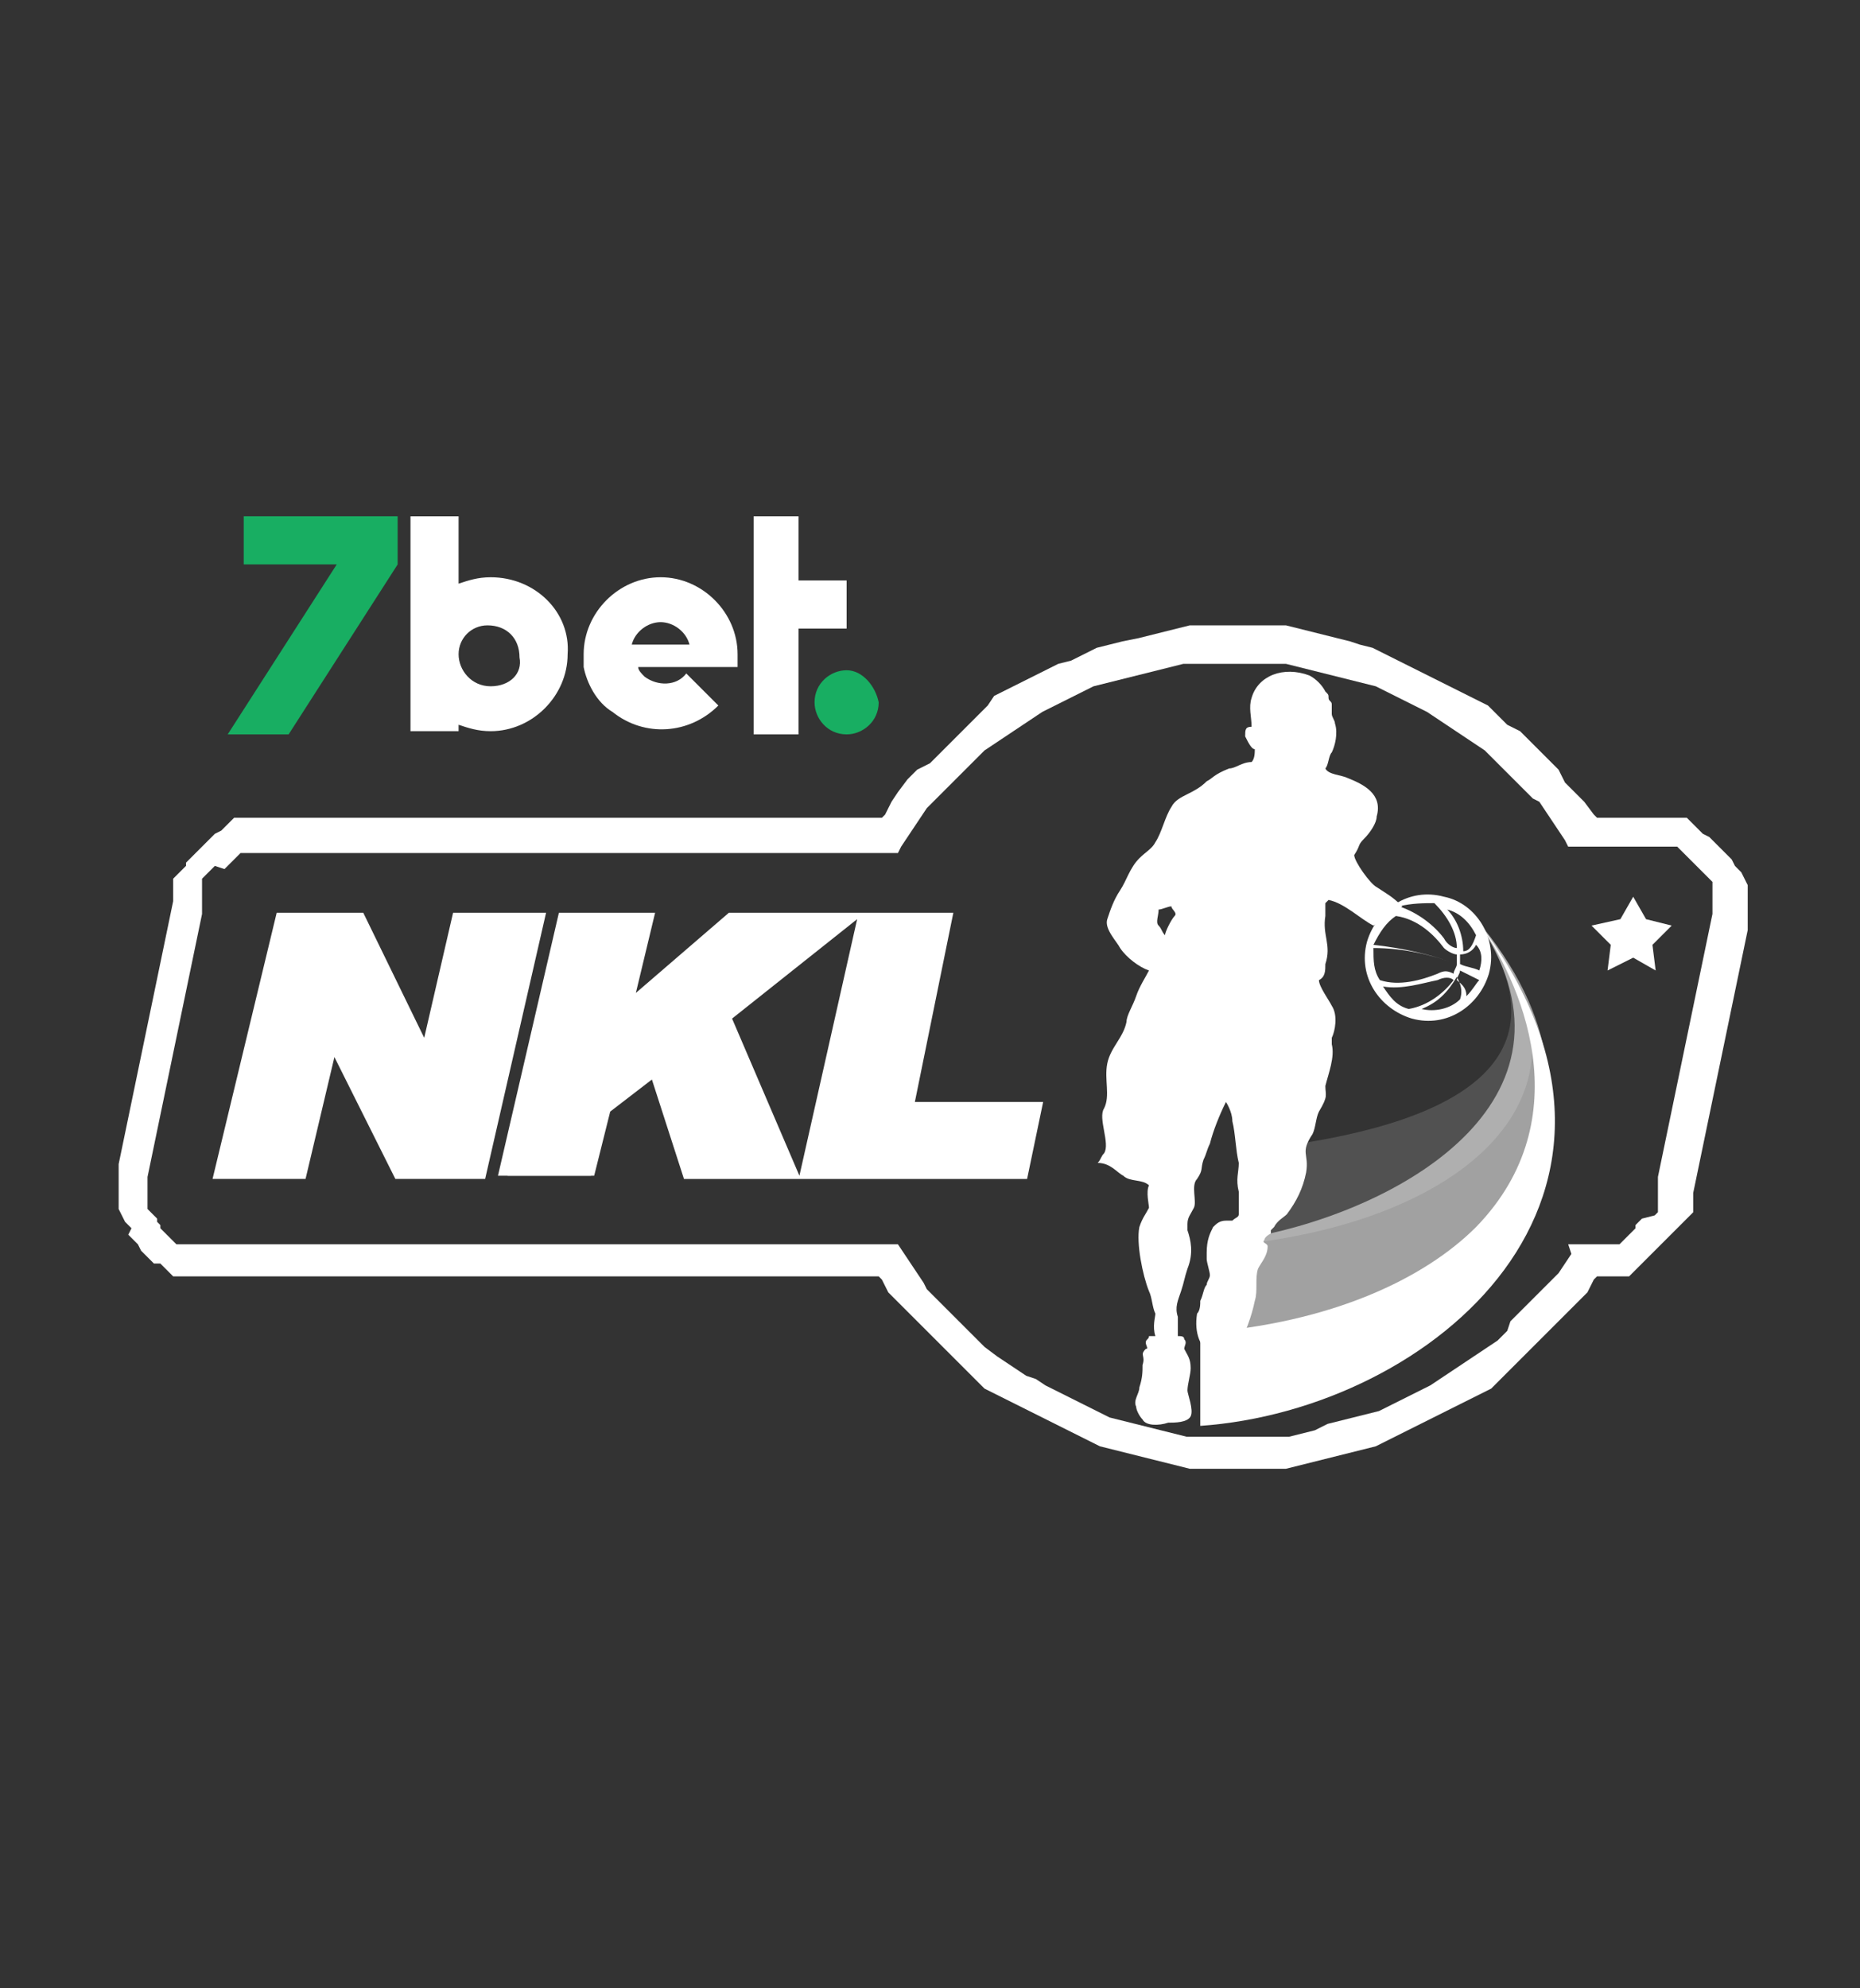 <?xml version="1.0" encoding="utf-8"?>
<!-- Generator: Adobe Illustrator 25.2.0, SVG Export Plug-In . SVG Version: 6.00 Build 0)  -->
<svg version="1.1" id="Layer_1" xmlns="http://www.w3.org/2000/svg" xmlns:xlink="http://www.w3.org/1999/xlink" x="0px" y="0px"
	 width="58px" height="62px" viewBox="0 0 58 62" style="enable-background:new 0 0 58 62;" xml:space="preserve">
<rect x="0" y="0" width="58" height="62" fill="#333333" stroke="none"/>
<style type="text/css">
	.st0{clip-path:url(#SVGID_2_);}
	.st1{fill:#FFFFFF;}
	.st2{fill:#0B0204;}
	.st3{fill:#EC1C29;}
	.st4{fill:#D6CFCC;}
	.st5{fill-rule:evenodd;clip-rule:evenodd;fill:#FFFFFF;}
	.st6{opacity:0.542;fill-rule:evenodd;clip-rule:evenodd;fill:#FFFFFF;enable-background:new    ;}
	.st7{opacity:0.152;fill-rule:evenodd;clip-rule:evenodd;fill:#FFFFFF;enable-background:new    ;}
	.st8{fill:#18AE62;}
	.st9{fill-rule:evenodd;clip-rule:evenodd;fill:#F9A417;}
	.st10{fill-rule:evenodd;clip-rule:evenodd;fill:#231F20;}
	.st11{fill-rule:evenodd;clip-rule:evenodd;fill:#FCFDFF;}
	.st12{fill:#231F20;}
	.st13{fill:#00AB76;}
</style>
<g>
	<path id="Stroke_5_" class="st5" d="M38.6,19.5l-0.5,0l-0.5,0l-0.5,0l-0.4,0.1l-0.4,0.1l-0.4,0.1l-0.4,0.1L35,20l-0.4,0.1l-0.4,0.1
		l-0.4,0.2l-0.4,0.2L33,20.7l-0.4,0.2l-0.4,0.2l-0.4,0.2l-0.4,0.2l-0.4,0.2L30.8,22l-0.3,0.3l-0.3,0.3l-0.3,0.3l-0.3,0.3l-0.3,0.3
		l-0.3,0.3L28.6,24l-0.3,0.3L28,24.7L27.8,25l-0.2,0.4l-0.1,0.1H8.3l-0.1,0l-0.2,0l-0.2,0l-0.2,0l-0.2,0l-0.1,0l-0.1,0.1l-0.1,0.1
		L7,25.8l-0.1,0.1L6.7,26l-0.1,0.1l-0.1,0.1l-0.1,0.1l-0.1,0.1l-0.1,0.1l-0.1,0.1L6,26.7l-0.1,0.1l-0.1,0.1L5.8,27l-0.1,0.1
		l-0.1,0.1l-0.1,0.1l-0.1,0.1l0,0.1l0,0.1l0,0.1l0,0.1l0,0.1l0,0.1l0,0.1l-1.7,8.2l0,0.2l0,0.2l0,0.2l0,0.2l0,0.2l0,0.2l0,0.2
		l0.1,0.2l0.1,0.2l0.1,0.1l0.1,0.1L4,38.5l0.1,0.1l0.1,0.1l0.1,0.1L4.4,39l0.1,0.1l0.1,0.1l0.1,0.1l0.1,0.1L5,39.4l0.1,0.1l0.1,0.1
		l0.1,0.1l0.1,0.1l0.1,0l0.1,0l0.2,0l0.2,0l0.2,0l0.2,0l0.1,0h20.9l0.1,0.1l0.2,0.4l0.3,0.3l0.3,0.3l0.3,0.3l0.3,0.3l0.3,0.3
		l0.3,0.3l0.3,0.3l0.3,0.3l0.3,0.3l0.3,0.3l0.4,0.2l0.4,0.2l0.4,0.2l0.4,0.2l0.4,0.2l0.4,0.2l0.4,0.2l0.4,0.2l0.4,0.2l0.4,0.1
		l0.4,0.1l0.4,0.1l0.4,0.1l0.4,0.1l0.4,0.1l0.4,0.1l0.5,0l0.5,0l0.5,0l0.5,0l0.5,0l0.5,0l0.4-0.1l0.4-0.1l0.4-0.1l0.4-0.1l0.4-0.1
		l0.4-0.1l0.4-0.1l0.4-0.2l0.4-0.2l0.4-0.2l0.4-0.2l0.4-0.2l0.4-0.2l0.4-0.2l0.4-0.2l0.4-0.2l0.3-0.3l0.3-0.3l0.3-0.3l0.3-0.3
		l0.3-0.3l0.3-0.3l0.3-0.3l0.3-0.3l0.3-0.3l0.3-0.3l0.2-0.4l0.1-0.1h0l0.1,0l0.2,0l0.2,0l0.2,0l0.2,0l0.1,0l0.1-0.1l0.1-0.1l0.1-0.1
		l0.1-0.1l0.1-0.1l0.1-0.1l0.1-0.1l0.1-0.1l0.1-0.1l0.1-0.1l0.1-0.1l0.1-0.1l0.1-0.1l0.1-0.1l0.1-0.1l0.1-0.1l0.1-0.1l0.1-0.1
		l0.1-0.1l0.1-0.1l0-0.1l0-0.1l0-0.1l0-0.1l0-0.1l0-0.1l1.7-8.2l0-0.2l0-0.2l0-0.2l0-0.2l0-0.2l0-0.2l0-0.2l-0.1-0.2l-0.1-0.2
		l-0.1-0.1L54.1,27L54,26.8l-0.1-0.1l-0.1-0.1l-0.1-0.1l-0.1-0.1l-0.1-0.1l-0.1-0.1l-0.1-0.1L53.1,26L53,25.9l-0.1-0.1l-0.1-0.1
		l-0.1-0.1l-0.1-0.1l-0.1,0l-0.1,0l-0.2,0l-0.2,0l-0.2,0l-0.2,0l-0.1,0h-1.7l-0.1-0.1L49.4,25l-0.3-0.3l-0.3-0.3L48.6,24l-0.3-0.3
		L48,23.4l-0.3-0.3l-0.3-0.3L47,22.6l-0.3-0.3L46.4,22L46,21.8l-0.4-0.2l-0.4-0.2l-0.4-0.2l-0.4-0.2l-0.4-0.2l-0.4-0.2l-0.4-0.2
		l-0.4-0.2l-0.4-0.1L42.1,20l-0.4-0.1l-0.4-0.1l-0.4-0.1l-0.4-0.1l-0.4-0.1l-0.5,0l-0.5,0L38.6,19.5z M6.5,38.8l-0.1,0l-0.1,0
		l-0.1,0l-0.1,0l-0.1,0l-0.1,0l-0.1,0l-0.1,0l-0.1,0l-0.1,0l-0.1-0.1l-0.1-0.1l-0.1-0.1l-0.1-0.1l-0.1-0.1L5,38.2l-0.1-0.1L4.9,38
		l-0.1-0.1l-0.1-0.1l-0.1-0.1l0-0.1l0-0.1l0-0.1l0-0.1l0-0.1l0-0.1l0-0.1l0-0.1l0-0.1l0-0.1l1.7-8.2l0-0.1l0-0.1l0-0.1l0-0.1l0-0.1
		l0-0.1l0-0.1l0-0.1l0-0.1l0-0.1l0-0.1l0.1-0.1l0.1-0.1l0.1-0.1l0.1-0.1L7,27.1L7,27.1L7.1,27l0.1-0.1l0.1-0.1l0.1-0.1l0.1-0.1
		l0.1,0l0.1,0l0.1,0l0.1,0l0.1,0l0.1,0l0.1,0l0.1,0l0.1,0l0.1,0H28l0.1-0.2l0.2-0.3l0.2-0.3l0.2-0.3l0.2-0.3l0.3-0.3l0.3-0.3
		l0.3-0.3l0.3-0.3l0.3-0.3l0.3-0.3l0.3-0.2l0.3-0.2l0.3-0.2l0.3-0.2l0.3-0.2l0.3-0.2l0.4-0.2l0.4-0.2l0.4-0.2l0.4-0.2l0.4-0.1
		l0.4-0.1l0.4-0.1l0.4-0.1l0.4-0.1l0.4-0.1l0.4-0.1l0.4,0l0.4,0l0.4,0l0.4,0l0.4,0l0.4,0l0.4,0l0.4,0l0.4,0.1l0.4,0.1l0.4,0.1
		l0.4,0.1l0.4,0.1l0.4,0.1l0.4,0.1l0.4,0.2l0.4,0.2l0.4,0.2l0.4,0.2l0.3,0.2l0.3,0.2l0.3,0.2l0.3,0.2l0.3,0.2l0.3,0.2l0.3,0.3
		l0.3,0.3l0.3,0.3l0.3,0.3l0.3,0.3L48,25l0.2,0.3l0.2,0.3l0.2,0.3l0.2,0.3l0.1,0.2h2.3l0.1,0l0.1,0l0.1,0l0.1,0l0.1,0l0.1,0l0.1,0
		l0.1,0l0.1,0l0.1,0l0.1,0l0.1,0.1l0.1,0.1l0.1,0.1l0.1,0.1l0.1,0.1l0.1,0.1l0.1,0.1l0.1,0.1l0.1,0.1l0.1,0.1l0.1,0.1l0,0.1l0,0.1
		l0,0.1l0,0.1l0,0.1l0,0.1l0,0.1l0,0.1l0,0.1l0,0.1l-1.7,8.2l0,0.1l0,0.1l0,0.1l0,0.1l0,0.1l0,0.1l0,0.1l0,0.1l0,0.1l0,0.1l0,0.1
		l-0.1,0.1L51.2,38l-0.1,0.1l-0.1,0.1L51,38.2L51,38.3l-0.1,0.1l-0.1,0.1l-0.1,0.1l-0.1,0.1l-0.1,0.1l-0.1,0l-0.1,0l-0.1,0l-0.1,0
		l-0.1,0l-0.1,0l-0.1,0l-0.1,0l-0.1,0l-0.1,0h-0.6L49,39.1l-0.2,0.3l-0.2,0.3L48.3,40L48,40.3l-0.3,0.3l-0.3,0.3l-0.3,0.3L47,41.5
		l-0.3,0.3L46.4,42l-0.3,0.2l-0.3,0.2l-0.3,0.2l-0.3,0.2l-0.3,0.2l-0.3,0.2l-0.4,0.2l-0.4,0.2l-0.4,0.2L43,44l-0.4,0.1l-0.4,0.1
		l-0.4,0.1l-0.4,0.1L41,44.6l-0.4,0.1l-0.4,0.1l-0.4,0l-0.4,0l-0.4,0l-0.4,0l-0.4,0l-0.4,0l-0.4,0l-0.4,0l-0.4-0.1l-0.4-0.1
		l-0.4-0.1l-0.4-0.1l-0.4-0.1l-0.4-0.1L34.2,44l-0.4-0.2l-0.4-0.2l-0.4-0.2l-0.4-0.2l-0.3-0.2L32,42.9l-0.3-0.2l-0.3-0.2l-0.3-0.2
		L30.7,42l-0.3-0.3l-0.3-0.3l-0.3-0.3l-0.3-0.3l-0.3-0.3l-0.3-0.3L28.8,40l-0.2-0.3l-0.2-0.3l-0.2-0.3L28,38.8H6.6L6.5,38.8z"/>
	<g id="Details_5_" transform="translate(20.528, 8.362)">
		<path id="Fill-2_5_" class="st5" d="M25.5,20.3c6.6,8.6-1.4,15.3-8.6,15.8l0-2.9c4.1-0.3,7-1.7,8.6-3.3
			C28.8,26.5,26.9,22.2,25.5,20.3"/>
		<path id="Fill-4_5_" class="st6" d="M25.5,20.3c5.1,6,1,11.9-7.4,12.9l0.5-3C23.3,29.3,29.3,25.8,25.5,20.3"/>
		<path id="Fill-6_5_" class="st7" d="M25.5,20.3c4.3,5,0.2,9.2-7,10.1l0.8-3C25.3,26.6,28.4,24.5,25.5,20.3"/>
		<path id="Fill-8_5_" class="st5" d="M16,19.9c0,0.1,0.2,0.2,0.1,0.3c-0.1,0.1-0.3,0.5-0.3,0.6c-0.1-0.1-0.1-0.2-0.2-0.3
			c-0.1-0.1,0-0.3,0-0.5C15.7,20,15.9,19.9,16,19.9 M23.2,19.9c-0.3-0.3-0.5-0.4-0.8-0.6c-0.2-0.1-0.7-0.8-0.7-1
			c0.2-0.3,0.1-0.3,0.3-0.5c0.2-0.2,0.4-0.5,0.4-0.7c0.2-0.7-0.4-1-0.9-1.2c-0.2-0.1-0.6-0.1-0.7-0.3c0.1-0.1,0.1-0.4,0.2-0.5
			c0.1-0.2,0.2-0.6,0.1-0.9c0-0.1-0.1-0.2-0.1-0.3c0-0.1,0-0.2,0-0.3c0-0.1-0.1-0.1-0.1-0.2c0-0.1,0-0.1-0.1-0.2
			c-0.1-0.2-0.3-0.4-0.5-0.5c-0.8-0.3-1.6,0-1.8,0.7c-0.1,0.3,0,0.6,0,0.9c-0.2,0-0.2,0.1-0.2,0.3c0.1,0.2,0.2,0.4,0.3,0.4
			c0,0.1,0,0.3-0.1,0.4c-0.3,0-0.5,0.2-0.7,0.2c-0.5,0.2-0.5,0.3-0.7,0.4c-0.2,0.2-0.4,0.3-0.6,0.4c-0.2,0.1-0.4,0.2-0.5,0.4
			c-0.2,0.3-0.3,0.8-0.5,1.1c-0.1,0.2-0.3,0.3-0.5,0.5c-0.3,0.3-0.4,0.7-0.6,1c-0.2,0.3-0.3,0.6-0.4,0.9c-0.1,0.3,0.3,0.7,0.4,0.9
			c0.2,0.3,0.6,0.6,0.9,0.7c-0.1,0.2-0.3,0.5-0.4,0.8c-0.1,0.3-0.3,0.6-0.3,0.8c-0.1,0.5-0.5,0.8-0.6,1.3c-0.1,0.5,0.1,1-0.1,1.4
			c-0.2,0.3,0.2,1.1,0,1.4c-0.1,0.1-0.1,0.2-0.2,0.3c0.4,0,0.6,0.3,0.8,0.4c0.2,0.2,0.6,0.1,0.8,0.3c-0.1,0.2,0,0.6,0,0.7
			c-0.1,0.2-0.2,0.3-0.3,0.6c-0.1,0.5,0.1,1.5,0.3,2c0.1,0.2,0.1,0.5,0.2,0.7c0,0.1-0.1,0.4,0,0.7c-0.1,0-0.2,0-0.2,0
			c0,0.1-0.1,0.1-0.1,0.2c0,0.1,0.1,0.2,0,0.2c-0.2,0.2,0,0.2-0.1,0.5c0,0.2,0,0.4-0.1,0.7c0,0.2-0.2,0.4-0.1,0.6
			c0,0.1,0.1,0.3,0.2,0.4c0.1,0.2,0.5,0.2,0.8,0.1c0.2,0,0.6,0,0.7-0.2c0.1-0.2-0.1-0.7-0.1-0.8c0-0.2,0.1-0.5,0.1-0.7
			c0-0.3-0.1-0.4-0.2-0.6c0-0.1,0.1-0.2,0-0.3c0-0.1-0.1-0.1-0.2-0.1c0,0,0-0.5,0-0.6c-0.1-0.3,0-0.5,0.1-0.8
			c0.1-0.3,0.1-0.4,0.2-0.7c0.2-0.5,0.1-0.9,0-1.2c0,0,0-0.1,0-0.2c0-0.2,0.1-0.3,0.2-0.5c0.1-0.2-0.1-0.7,0.1-0.9
			c0.2-0.3,0.1-0.3,0.2-0.6c0.1-0.2,0.1-0.3,0.2-0.5c0.1-0.4,0.3-0.9,0.5-1.3c0,0,0.2,0.3,0.2,0.6c0.1,0.4,0.1,0.9,0.2,1.3
			c0,0.3-0.1,0.5,0,0.9c0,0.2,0,0.5,0,0.7c0,0.1-0.1,0.1-0.2,0.2c-0.1,0-0.2,0-0.2,0c-0.2,0-0.3,0.1-0.4,0.2
			c-0.1,0.2-0.2,0.4-0.2,0.8c0,0.1,0,0.1,0,0.2c0,0.1,0.1,0.4,0.1,0.5c0,0.1-0.1,0.2-0.1,0.3c-0.1,0.1-0.1,0.3-0.2,0.5
			c0,0.1,0,0.3-0.1,0.4c-0.1,0.6,0.1,1.1,0.5,1.3c0.4,0.2,0.7-0.1,0.8-0.3c0.2-0.4,0.4-0.9,0.5-1.4c0.1-0.3,0-0.7,0.1-1
			c0.1-0.2,0.3-0.4,0.3-0.7c0-0.1-0.2-0.1-0.1-0.2c0-0.1,0.2-0.2,0.2-0.2c0,0,0-0.1,0-0.1c0,0,0.1-0.1,0.1-0.1
			c0.1-0.2,0.3-0.3,0.4-0.4c0.3-0.4,0.5-0.8,0.6-1.3c0.1-0.6-0.2-0.6,0.2-1.2c0.1-0.2,0.1-0.5,0.2-0.7c0.3-0.5,0.2-0.5,0.2-0.8
			c0.1-0.4,0.3-0.9,0.2-1.3c0,0,0-0.1,0-0.2c0.1-0.2,0.2-0.7,0-1c-0.1-0.2-0.4-0.6-0.4-0.8c0.2-0.1,0.2-0.3,0.2-0.5
			c0.2-0.6-0.1-0.9,0-1.5c0-0.2,0-0.3,0-0.4c0,0,0.1-0.1,0.1-0.1c0.5,0.1,1,0.6,1.4,0.8"/>
		<path id="Fill-10_5_" class="st5" d="M6.2,20.3l-3.9,3.1l2.1,4.9L6.2,20.3z M-3.1,20.1h3l-0.6,2.5l2.9-2.5h4h0.1h2.9L8,26h4
			l-0.5,2.4h-7H4.4H0.8l-1-3.1l-1.3,1l-0.5,2h-3L-3.1,20.1z M-11.9,20.1h2.7l1.9,3.9l0.9-3.9h2.9l-1.9,8.3h-2.8l-1.9-3.8l-0.9,3.8
			h-2.9L-11.9,20.1z"/>
		<path id="Fill-12_5_" class="st5" d="M6.4,20.4H9l-1.3,5.9h4l-0.4,1.9H4.7L6.4,20.4z M-3,20.4h2.6l-0.7,3l3.4-3h3.4l-3.7,3
			l2.1,4.9H0.9l-1-3.2l-1.6,1.3l-0.4,1.9h-2.6L-3,20.4z M-11.7,20.4h2.4l2.2,4.3l1-4.3h2.4l-1.8,7.8H-8l-2.2-4.3l-1,4.3h-2.4
			L-11.7,20.4z"/>
		<polygon id="Fill-14_5_" class="st5" points="30.4,19.6 30.8,20.3 31.6,20.5 31,21.1 31.1,21.9 30.4,21.5 29.6,21.9 29.7,21.1 
			29.1,20.5 30,20.3 		"/>
		<path id="Fill-16_5_" class="st5" d="M25.6,21.9C25.6,21.9,25.6,21.9,25.6,21.9c-0.2-0.1-0.4-0.1-0.6-0.2c0-0.1,0-0.2,0-0.3
			c0.2,0,0.4-0.1,0.5-0.3C25.7,21.3,25.7,21.6,25.6,21.9 M25.2,22.7c0-0.3-0.2-0.4-0.3-0.5c0-0.1,0.1-0.2,0.1-0.3
			c0.2,0.1,0.4,0.2,0.6,0.3C25.5,22.3,25.4,22.5,25.2,22.7 M25,22.8c-0.3,0.3-0.8,0.4-1.2,0.3c0.5-0.2,0.8-0.5,1.1-1
			C25,22.3,25.1,22.5,25,22.8 M23.4,23.1c-0.4-0.1-0.6-0.4-0.8-0.7c0.6,0.1,1.2-0.1,1.7-0.2c0.2-0.1,0.4-0.1,0.5,0
			C24.5,22.6,24,23,23.4,23.1 M22.3,21.2c0.9,0,1.8,0.2,2.6,0.5c0,0.1-0.1,0.2-0.1,0.3c-0.2-0.1-0.3-0.1-0.5,0
			c-0.5,0.2-1.2,0.4-1.8,0.2C22.3,21.9,22.3,21.6,22.3,21.2 M23,20.2c0.7,0.1,1.2,0.6,1.5,1c0.1,0.1,0.3,0.2,0.4,0.2
			c0,0.1,0,0.2,0,0.3c-0.8-0.3-1.7-0.5-2.6-0.6C22.5,20.7,22.7,20.4,23,20.2 M24.2,19.8c0.4,0.4,0.7,0.9,0.7,1.4
			c-0.1,0-0.3-0.1-0.4-0.3c-0.3-0.4-0.8-0.8-1.4-1C23.5,19.8,23.9,19.8,24.2,19.8 M25.5,20.8c-0.1,0.3-0.2,0.5-0.4,0.5
			c0-0.5-0.2-1-0.5-1.3C25,20.1,25.3,20.4,25.5,20.8 M24.5,19.6c-1.1-0.3-2.1,0.4-2.4,1.4c-0.3,1.1,0.4,2.1,1.4,2.4
			c1.1,0.3,2.1-0.4,2.4-1.4C26.2,20.9,25.5,19.8,24.5,19.6"/>
	</g>
	<polygon id="Path_17_" class="st1" points="26.4,18.1 24.9,18.1 24.9,16.1 23.5,16.1 23.5,22.9 24.9,22.9 24.9,19.6 26.4,19.6 	"/>
	<path id="Path_16_" class="st8" d="M26.4,20.9c-0.5,0-1,0.4-1,1c0,0.5,0.4,1,1,1l0,0c0.5,0,1-0.4,1-1
		C27.3,21.4,26.9,20.9,26.4,20.9"/>
	<path id="Shape_11_" class="st1" d="M15.3,18c-0.4,0-0.7,0.1-1,0.2v-2.1h-1.5v6.7h1.5v-0.2c0.3,0.1,0.6,0.2,1,0.2
		c1.3,0,2.4-1.1,2.4-2.4l0,0C17.8,19.1,16.7,18,15.3,18 M15.3,21.4c-0.6,0-1-0.5-1-1c0-0.5,0.4-0.9,0.9-0.9c0.6,0,1,0.4,1,1
		C16.3,21,15.9,21.4,15.3,21.4"/>
	<polygon id="Path_15_" class="st8" points="12.4,16.1 7.6,16.1 7.6,17.6 10.5,17.6 7.1,22.9 9,22.9 12.4,17.6 	"/>
	<path id="Shape_10_" class="st1" d="M20.6,18c-1.3,0-2.4,1.1-2.4,2.4l0,0c0,0.1,0,0.3,0,0.4c0,0,0,0,0,0l0,0
		c0.1,0.5,0.4,1.1,0.9,1.4c1,0.8,2.4,0.7,3.3-0.2l-1-1c-0.3,0.4-0.9,0.4-1.3,0.1c-0.1-0.1-0.2-0.2-0.2-0.3H23c0-0.1,0-0.3,0-0.4l0,0
		C23,19.1,21.9,18,20.6,18 M19.7,20.1c0.1-0.4,0.5-0.7,0.9-0.7c0.4,0,0.8,0.3,0.9,0.7H19.7z"/>
</g>
</svg>
